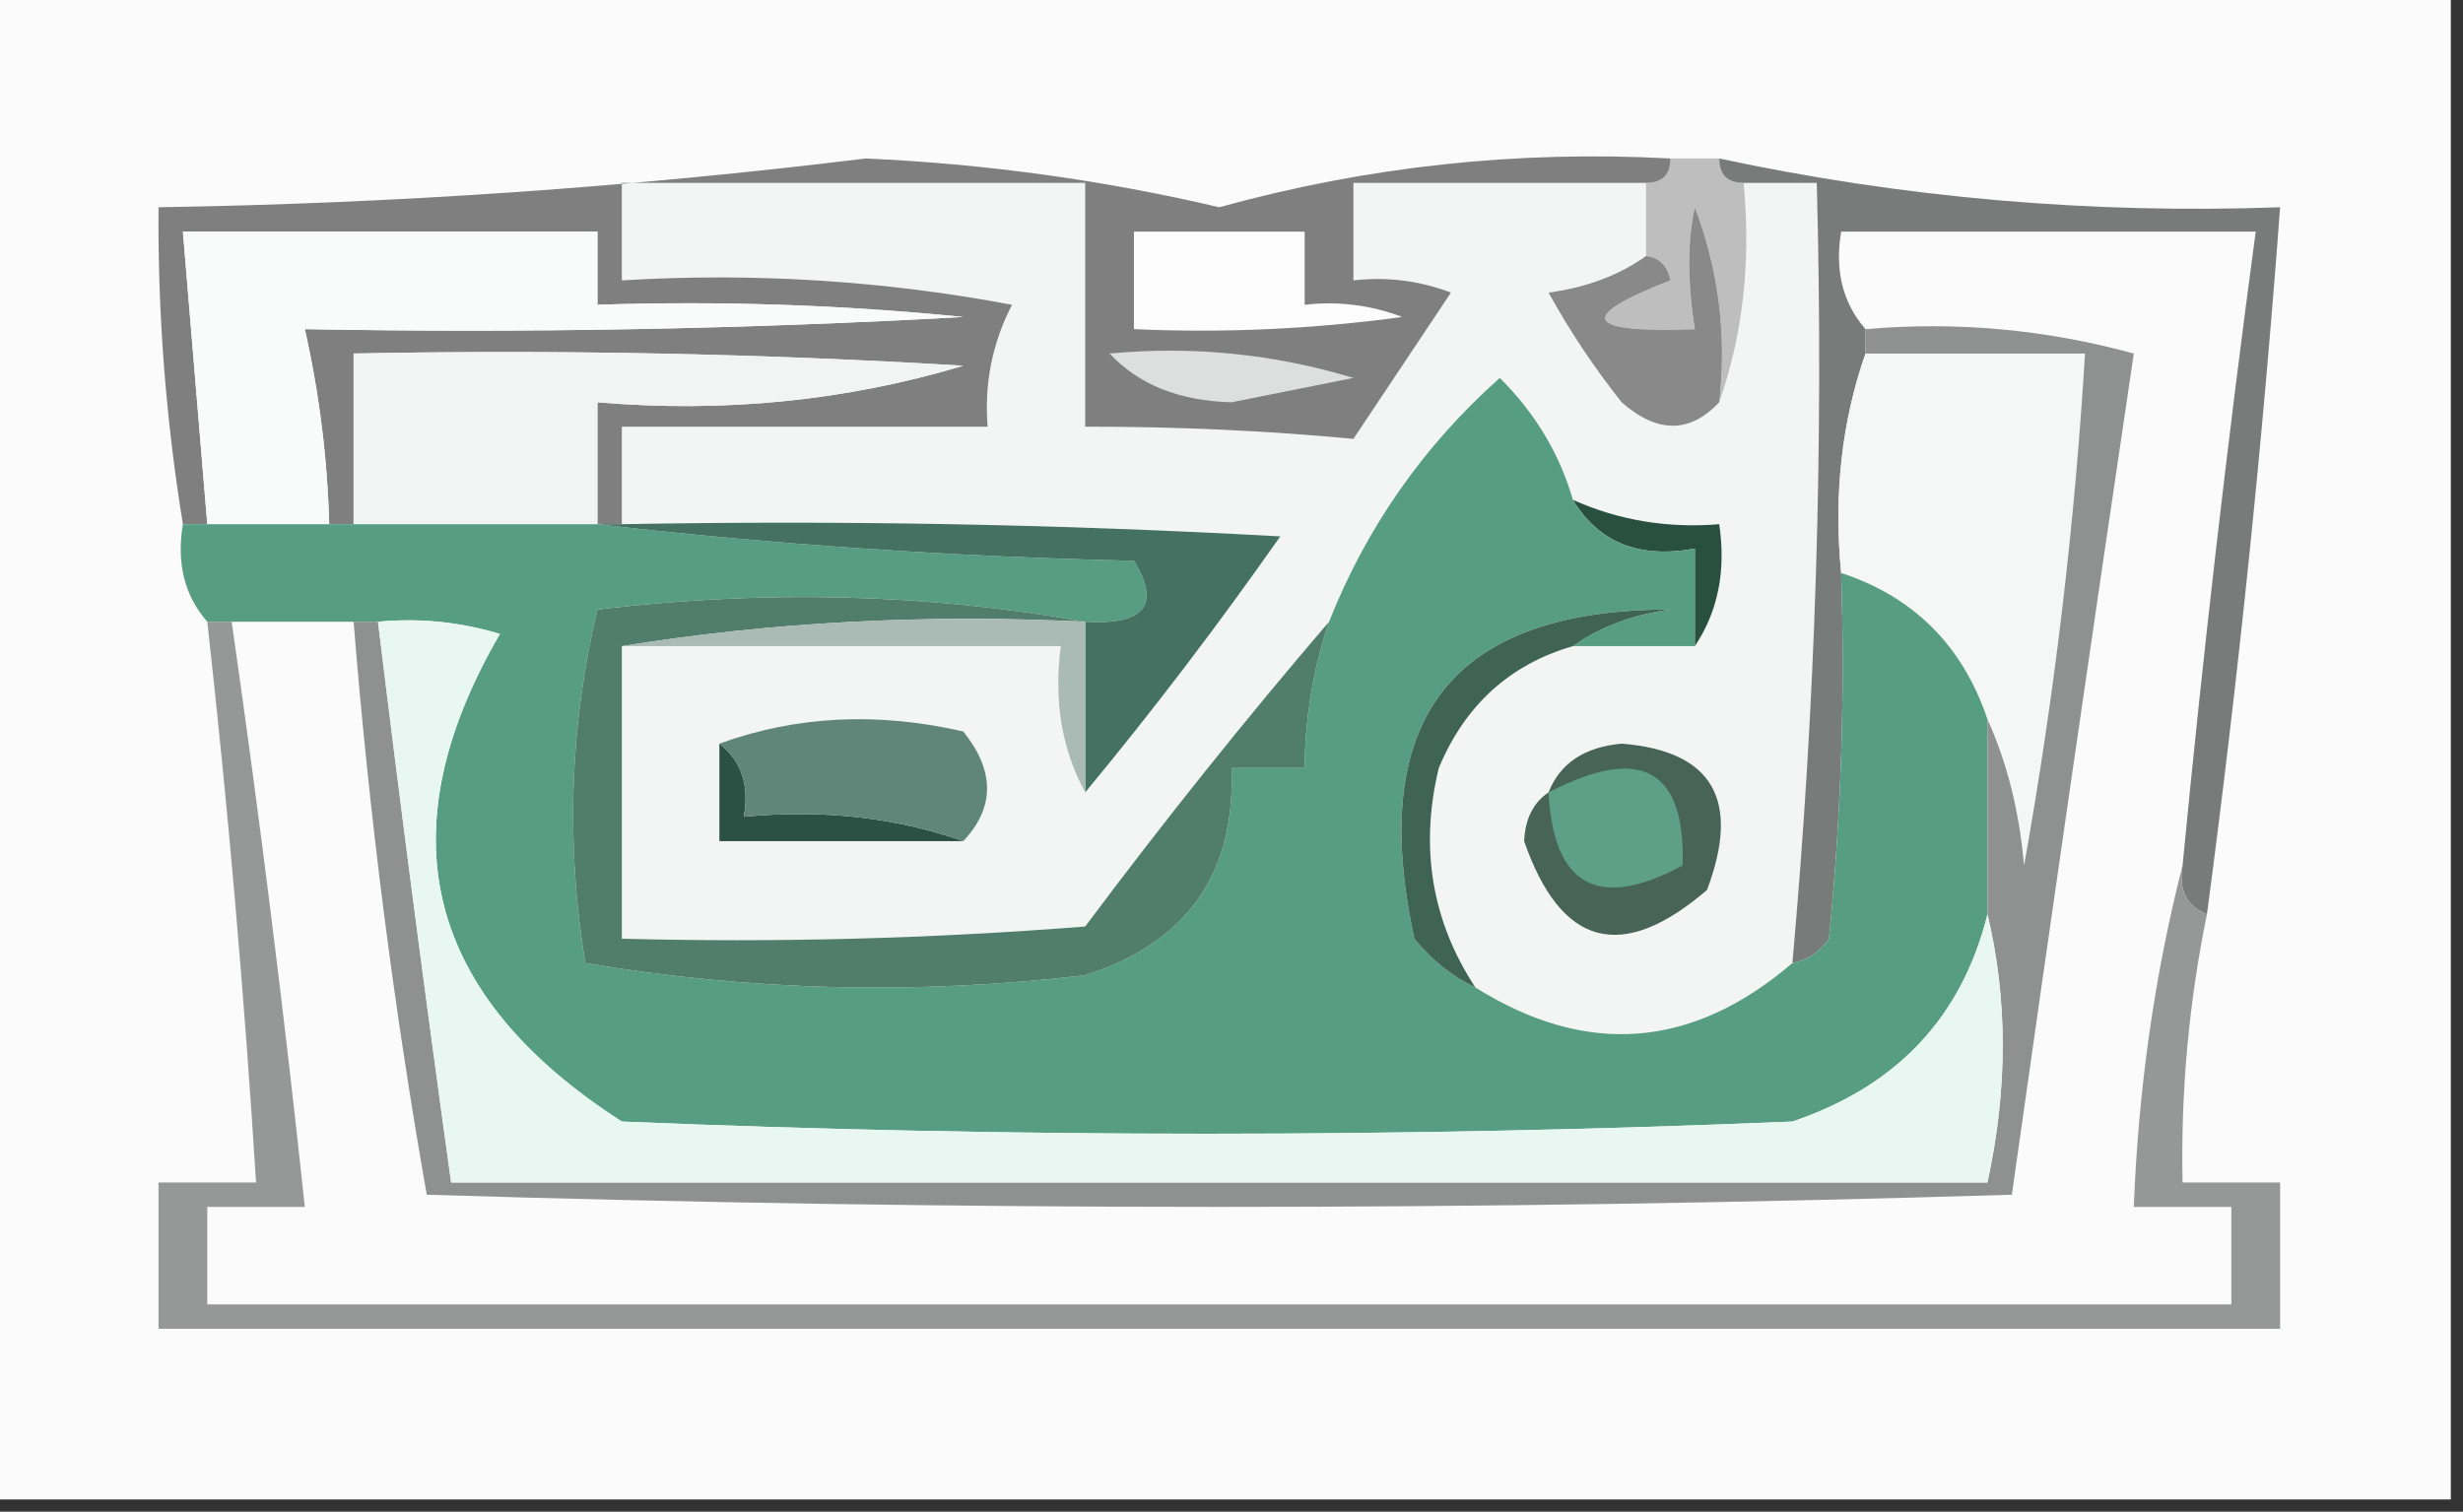 <?xml version="1.0" encoding="UTF-8"?>
<!DOCTYPE svg PUBLIC "-//W3C//DTD SVG 1.1//EN" "http://www.w3.org/Graphics/SVG/1.1/DTD/svg11.dtd">
<svg xmlns="http://www.w3.org/2000/svg" version="1.1" width="101px" height="62px" style="shape-rendering:geometricPrecision; text-rendering:geometricPrecision; image-rendering:optimizeQuality; fill-rule:evenodd; clip-rule:evenodd" xmlns:xlink="http://www.w3.org/1999/xlink">
<rect width="100%" height="100%" fill="#333333" stroke="none"/>
<g><path style="opacity:1" fill="#fbfbfb" d="M -0.5,-0.5 C 33.167,-0.5 66.833,-0.5 100.5,-0.5C 100.5,20.167 100.5,40.833 100.5,61.5C 66.833,61.5 33.167,61.5 -0.5,61.5C -0.5,40.833 -0.5,20.167 -0.5,-0.5 Z"/></g>
<g><path style="opacity:1" fill="#f2f5f4" d="M 67.5,7.5 C 67.5,8.5 67.5,9.5 67.5,10.5C 66.391,11.29 65.058,11.79 63.5,12C 64.376,13.586 65.376,15.086 66.5,16.5C 67.958,17.782 69.292,17.782 70.5,16.5C 71.477,13.713 71.81,10.713 71.5,7.5C 72.5,7.5 73.5,7.5 74.5,7.5C 74.787,18.218 74.454,28.885 73.5,39.5C 69.389,43.02 65.056,43.353 60.5,40.5C 58.712,37.772 58.212,34.772 59,31.5C 60.076,28.921 61.909,27.254 64.5,26.5C 66.167,26.5 67.833,26.5 69.5,26.5C 70.451,25.081 70.784,23.415 70.5,21.5C 68.379,21.675 66.379,21.341 64.5,20.5C 63.952,18.606 62.952,16.94 61.5,15.5C 58.37,18.293 56.037,21.627 54.5,25.5C 51.066,29.506 47.733,33.672 44.5,38C 38.175,38.499 31.842,38.666 25.5,38.5C 25.5,34.5 25.5,30.5 25.5,26.5C 31.5,26.5 37.5,26.5 43.5,26.5C 43.205,28.735 43.539,30.735 44.5,32.5C 47.268,29.158 49.934,25.658 52.5,22C 43.506,21.5 34.506,21.334 25.5,21.5C 25.5,20.167 25.5,18.833 25.5,17.5C 30.5,17.5 35.5,17.5 40.5,17.5C 40.357,15.738 40.691,14.071 41.5,12.5C 36.208,11.505 30.875,11.172 25.5,11.5C 25.5,10.167 25.5,8.833 25.5,7.5C 31.833,7.5 38.167,7.5 44.5,7.5C 44.5,10.833 44.5,14.167 44.5,17.5C 48.254,17.496 51.921,17.663 55.5,18C 56.833,16 58.167,14 59.5,12C 58.207,11.51 56.873,11.343 55.5,11.5C 55.5,10.167 55.5,8.833 55.5,7.5C 59.5,7.5 63.5,7.5 67.5,7.5 Z"/></g>
<g><path style="opacity:1" fill="#bebebe" d="M 68.5,6.5 C 69.167,6.5 69.833,6.5 70.5,6.5C 70.5,7.167 70.833,7.5 71.5,7.5C 71.81,10.713 71.477,13.713 70.5,16.5C 70.813,13.753 70.48,11.086 69.5,8.5C 69.193,9.887 69.193,11.554 69.5,13.5C 64.959,13.669 64.626,13.002 68.5,11.5C 68.376,10.893 68.043,10.56 67.5,10.5C 67.5,9.5 67.5,8.5 67.5,7.5C 68.167,7.5 68.5,7.167 68.5,6.5 Z"/></g>
<g><path style="opacity:1" fill="#fbfbfb" d="M 89.5,35.5 C 88.356,39.964 87.69,44.63 87.5,49.5C 88.833,49.5 90.167,49.5 91.5,49.5C 91.5,50.833 91.5,52.167 91.5,53.5C 63.833,53.5 36.167,53.5 8.5,53.5C 8.5,52.167 8.5,50.833 8.5,49.5C 9.833,49.5 11.167,49.5 12.5,49.5C 11.646,41.482 10.646,33.482 9.5,25.5C 11.167,25.5 12.833,25.5 14.5,25.5C 15.136,33.421 16.136,41.254 17.5,49C 39.167,49.667 60.833,49.667 82.5,49C 84.123,37.523 85.789,26.023 87.5,14.5C 83.893,13.511 80.226,13.177 76.5,13.5C 75.566,12.432 75.232,11.099 75.5,9.5C 81.167,9.5 86.833,9.5 92.5,9.5C 91.336,18.145 90.336,26.812 89.5,35.5 Z"/></g>
<g><path style="opacity:1" fill="#777b79" d="M 70.5,6.5 C 78.053,8.116 85.72,8.783 93.5,8.5C 92.781,18.197 91.781,27.864 90.5,37.5C 89.662,37.158 89.328,36.492 89.5,35.5C 90.336,26.812 91.336,18.145 92.5,9.5C 86.833,9.5 81.167,9.5 75.5,9.5C 75.232,11.099 75.566,12.432 76.5,13.5C 76.5,13.833 76.5,14.167 76.5,14.5C 75.523,17.287 75.19,20.287 75.5,23.5C 75.666,28.511 75.499,33.511 75,38.5C 74.617,39.056 74.117,39.389 73.5,39.5C 74.454,28.885 74.787,18.218 74.5,7.5C 73.5,7.5 72.5,7.5 71.5,7.5C 70.833,7.5 70.5,7.167 70.5,6.5 Z"/></g>
<g><path style="opacity:1" fill="#7f7f7f" d="M 68.5,6.5 C 68.5,7.167 68.167,7.5 67.5,7.5C 63.5,7.5 59.5,7.5 55.5,7.5C 55.5,8.833 55.5,10.167 55.5,11.5C 56.873,11.343 58.207,11.51 59.5,12C 58.167,14 56.833,16 55.5,18C 51.921,17.663 48.254,17.496 44.5,17.5C 44.5,14.167 44.5,10.833 44.5,7.5C 38.167,7.5 31.833,7.5 25.5,7.5C 25.5,8.833 25.5,10.167 25.5,11.5C 30.875,11.172 36.208,11.505 41.5,12.5C 40.691,14.071 40.357,15.738 40.5,17.5C 35.5,17.5 30.5,17.5 25.5,17.5C 25.5,18.833 25.5,20.167 25.5,21.5C 25.167,21.5 24.833,21.5 24.5,21.5C 24.5,19.833 24.5,18.167 24.5,16.5C 29.691,16.942 34.691,16.442 39.5,15C 31.173,14.5 22.84,14.334 14.5,14.5C 14.5,16.833 14.5,19.167 14.5,21.5C 14.167,21.5 13.833,21.5 13.5,21.5C 13.425,18.794 13.092,16.127 12.5,13.5C 21.506,13.666 30.506,13.5 39.5,13C 34.511,12.501 29.511,12.334 24.5,12.5C 24.5,11.5 24.5,10.5 24.5,9.5C 18.833,9.5 13.167,9.5 7.5,9.5C 7.833,13.5 8.167,17.5 8.5,21.5C 8.167,21.5 7.833,21.5 7.5,21.5C 6.8,17.202 6.467,12.869 6.5,8.5C 16.195,8.349 25.862,7.682 35.5,6.5C 40.406,6.718 45.239,7.385 50,8.5C 56.054,6.826 62.221,6.16 68.5,6.5 Z"/></g>
<g><path style="opacity:1" fill="#f9fafa" d="M 13.5,21.5 C 11.833,21.5 10.167,21.5 8.5,21.5C 8.167,17.5 7.833,13.5 7.5,9.5C 13.167,9.5 18.833,9.5 24.5,9.5C 24.5,10.5 24.5,11.5 24.5,12.5C 29.511,12.334 34.511,12.501 39.5,13C 30.506,13.5 21.506,13.666 12.5,13.5C 13.092,16.127 13.425,18.794 13.5,21.5 Z"/></g>
<g><path style="opacity:1" fill="#fcfcfc" d="M 46.5,9.5 C 48.833,9.5 51.167,9.5 53.5,9.5C 53.5,10.5 53.5,11.5 53.5,12.5C 54.873,12.343 56.207,12.51 57.5,13C 53.848,13.499 50.182,13.665 46.5,13.5C 46.5,12.167 46.5,10.833 46.5,9.5 Z"/></g>
<g><path style="opacity:1" fill="#8a8989" d="M 70.5,16.5 C 69.292,17.782 67.958,17.782 66.5,16.5C 65.376,15.086 64.376,13.586 63.5,12C 65.058,11.79 66.391,11.29 67.5,10.5C 68.043,10.56 68.376,10.893 68.5,11.5C 64.626,13.002 64.959,13.669 69.5,13.5C 69.193,11.554 69.193,9.887 69.5,8.5C 70.48,11.086 70.813,13.753 70.5,16.5 Z"/></g>
<g><path style="opacity:1" fill="#f0f4f3" d="M 24.5,21.5 C 21.167,21.5 17.833,21.5 14.5,21.5C 14.5,19.167 14.5,16.833 14.5,14.5C 22.84,14.334 31.173,14.5 39.5,15C 34.691,16.442 29.691,16.942 24.5,16.5C 24.5,18.167 24.5,19.833 24.5,21.5 Z"/></g>
<g><path style="opacity:1" fill="#dbdfde" d="M 45.5,14.5 C 48.898,14.18 52.232,14.513 55.5,15.5C 53.833,15.833 52.167,16.167 50.5,16.5C 48.36,16.444 46.694,15.777 45.5,14.5 Z"/></g>
<g><path style="opacity:1" fill="#f4f7f6" d="M 76.5,14.5 C 79.5,14.5 82.5,14.5 85.5,14.5C 85.078,21.543 84.245,28.543 83,35.5C 82.809,33.292 82.309,31.292 81.5,29.5C 80.478,26.478 78.478,24.478 75.5,23.5C 75.19,20.287 75.523,17.287 76.5,14.5 Z"/></g>
<g><path style="opacity:1" fill="#284f3f" d="M 64.5,20.5 C 66.379,21.341 68.379,21.675 70.5,21.5C 70.784,23.415 70.451,25.081 69.5,26.5C 69.5,25.167 69.5,23.833 69.5,22.5C 67.219,22.923 65.552,22.256 64.5,20.5 Z"/></g>
<g><path style="opacity:1" fill="#569d83" d="M 64.5,20.5 C 65.552,22.256 67.219,22.923 69.5,22.5C 69.5,23.833 69.5,25.167 69.5,26.5C 67.833,26.5 66.167,26.5 64.5,26.5C 65.609,25.71 66.942,25.21 68.5,25C 59.532,24.988 56.032,29.488 58,38.5C 58.708,39.38 59.542,40.047 60.5,40.5C 65.056,43.353 69.389,43.02 73.5,39.5C 74.117,39.389 74.617,39.056 75,38.5C 75.499,33.511 75.666,28.511 75.5,23.5C 78.478,24.478 80.478,26.478 81.5,29.5C 81.5,32.167 81.5,34.833 81.5,37.5C 80.452,41.719 77.785,44.553 73.5,46C 57.5,46.667 41.5,46.667 25.5,46C 17.43,40.811 15.763,34.144 20.5,26C 18.866,25.506 17.199,25.34 15.5,25.5C 15.167,25.5 14.833,25.5 14.5,25.5C 12.833,25.5 11.167,25.5 9.5,25.5C 9.167,25.5 8.833,25.5 8.5,25.5C 7.566,24.432 7.232,23.099 7.5,21.5C 7.833,21.5 8.167,21.5 8.5,21.5C 10.167,21.5 11.833,21.5 13.5,21.5C 13.833,21.5 14.167,21.5 14.5,21.5C 17.833,21.5 21.167,21.5 24.5,21.5C 31.655,22.329 38.989,22.829 46.5,23C 47.609,24.813 46.942,25.646 44.5,25.5C 38.013,24.346 31.346,24.179 24.5,25C 23.365,29.748 23.198,34.581 24,39.5C 30.752,40.645 37.586,40.811 44.5,40C 48.673,38.666 50.673,35.832 50.5,31.5C 51.5,31.5 52.5,31.5 53.5,31.5C 53.517,29.435 53.85,27.435 54.5,25.5C 56.037,21.627 58.37,18.293 61.5,15.5C 62.952,16.94 63.952,18.606 64.5,20.5 Z"/></g>
<g><path style="opacity:1" fill="#517d6c" d="M 44.5,25.5 C 37.978,25.177 31.645,25.51 25.5,26.5C 25.5,30.5 25.5,34.5 25.5,38.5C 31.842,38.666 38.175,38.499 44.5,38C 47.733,33.672 51.066,29.506 54.5,25.5C 53.85,27.435 53.517,29.435 53.5,31.5C 52.5,31.5 51.5,31.5 50.5,31.5C 50.673,35.832 48.673,38.666 44.5,40C 37.586,40.811 30.752,40.645 24,39.5C 23.198,34.581 23.365,29.748 24.5,25C 31.346,24.179 38.013,24.346 44.5,25.5 Z"/></g>
<g><path style="opacity:1" fill="#3f6453" d="M 64.5,26.5 C 61.909,27.254 60.076,28.921 59,31.5C 58.212,34.772 58.712,37.772 60.5,40.5C 59.542,40.047 58.708,39.38 58,38.5C 56.032,29.488 59.532,24.988 68.5,25C 66.942,25.21 65.609,25.71 64.5,26.5 Z"/></g>
<g><path style="opacity:1" fill="#447162" d="M 24.5,21.5 C 24.833,21.5 25.167,21.5 25.5,21.5C 34.506,21.334 43.506,21.5 52.5,22C 49.934,25.658 47.268,29.158 44.5,32.5C 44.5,30.167 44.5,27.833 44.5,25.5C 46.942,25.646 47.609,24.813 46.5,23C 38.989,22.829 31.655,22.329 24.5,21.5 Z"/></g>
<g><path style="opacity:1" fill="#8e918f" d="M 76.5,14.5 C 76.5,14.167 76.5,13.833 76.5,13.5C 80.226,13.177 83.893,13.511 87.5,14.5C 85.789,26.023 84.123,37.523 82.5,49C 60.833,49.667 39.167,49.667 17.5,49C 16.136,41.254 15.136,33.421 14.5,25.5C 14.833,25.5 15.167,25.5 15.5,25.5C 16.433,33.161 17.433,40.827 18.5,48.5C 39.5,48.5 60.5,48.5 81.5,48.5C 82.335,44.66 82.335,40.994 81.5,37.5C 81.5,34.833 81.5,32.167 81.5,29.5C 82.309,31.292 82.809,33.292 83,35.5C 84.245,28.543 85.078,21.543 85.5,14.5C 82.5,14.5 79.5,14.5 76.5,14.5 Z"/></g>
<g><path style="opacity:1" fill="#e8f7f2" d="M 15.5,25.5 C 17.199,25.34 18.866,25.506 20.5,26C 15.763,34.144 17.43,40.811 25.5,46C 41.5,46.667 57.5,46.667 73.5,46C 77.785,44.553 80.452,41.719 81.5,37.5C 82.335,40.994 82.335,44.66 81.5,48.5C 60.5,48.5 39.5,48.5 18.5,48.5C 17.433,40.827 16.433,33.161 15.5,25.5 Z"/></g>
<g><path style="opacity:1" fill="#476457" d="M 63.5,32.5 C 63.97,31.306 64.97,30.64 66.5,30.5C 70.226,30.798 71.393,32.798 70,36.5C 66.507,39.502 64.007,38.835 62.5,34.5C 62.543,33.584 62.876,32.917 63.5,32.5 Z"/></g>
<g><path style="opacity:1" fill="#2b5144" d="M 29.5,30.5 C 30.404,31.209 30.737,32.209 30.5,33.5C 33.713,33.19 36.713,33.523 39.5,34.5C 36.167,34.5 32.833,34.5 29.5,34.5C 29.5,33.167 29.5,31.833 29.5,30.5 Z"/></g>
<g><path style="opacity:1" fill="#5d9f87" d="M 63.5,32.5 C 67.284,30.537 69.118,31.537 69,35.5C 65.534,37.35 63.701,36.35 63.5,32.5 Z"/></g>
<g><path style="opacity:1" fill="#608679" d="M 29.5,30.5 C 32.64,29.359 35.973,29.192 39.5,30C 40.801,31.616 40.801,33.115 39.5,34.5C 36.713,33.523 33.713,33.19 30.5,33.5C 30.737,32.209 30.404,31.209 29.5,30.5 Z"/></g>
<g><path style="opacity:1" fill="#aabab4" d="M 25.5,26.5 C 31.645,25.51 37.978,25.177 44.5,25.5C 44.5,27.833 44.5,30.167 44.5,32.5C 43.539,30.735 43.205,28.735 43.5,26.5C 37.5,26.5 31.5,26.5 25.5,26.5 Z"/></g>
<g><path style="opacity:1" fill="#969797" d="M 8.5,25.5 C 8.833,25.5 9.167,25.5 9.5,25.5C 10.646,33.482 11.646,41.482 12.5,49.5C 11.167,49.5 9.833,49.5 8.5,49.5C 8.5,50.833 8.5,52.167 8.5,53.5C 36.167,53.5 63.833,53.5 91.5,53.5C 91.5,52.167 91.5,50.833 91.5,49.5C 90.167,49.5 88.833,49.5 87.5,49.5C 87.69,44.63 88.356,39.964 89.5,35.5C 89.328,36.492 89.662,37.158 90.5,37.5C 89.756,41.118 89.423,44.785 89.5,48.5C 90.833,48.5 92.167,48.5 93.5,48.5C 93.5,50.5 93.5,52.5 93.5,54.5C 64.5,54.5 35.5,54.5 6.5,54.5C 6.5,52.5 6.5,50.5 6.5,48.5C 7.833,48.5 9.167,48.5 10.5,48.5C 10.021,40.816 9.355,33.149 8.5,25.5 Z"/></g>
</svg>

